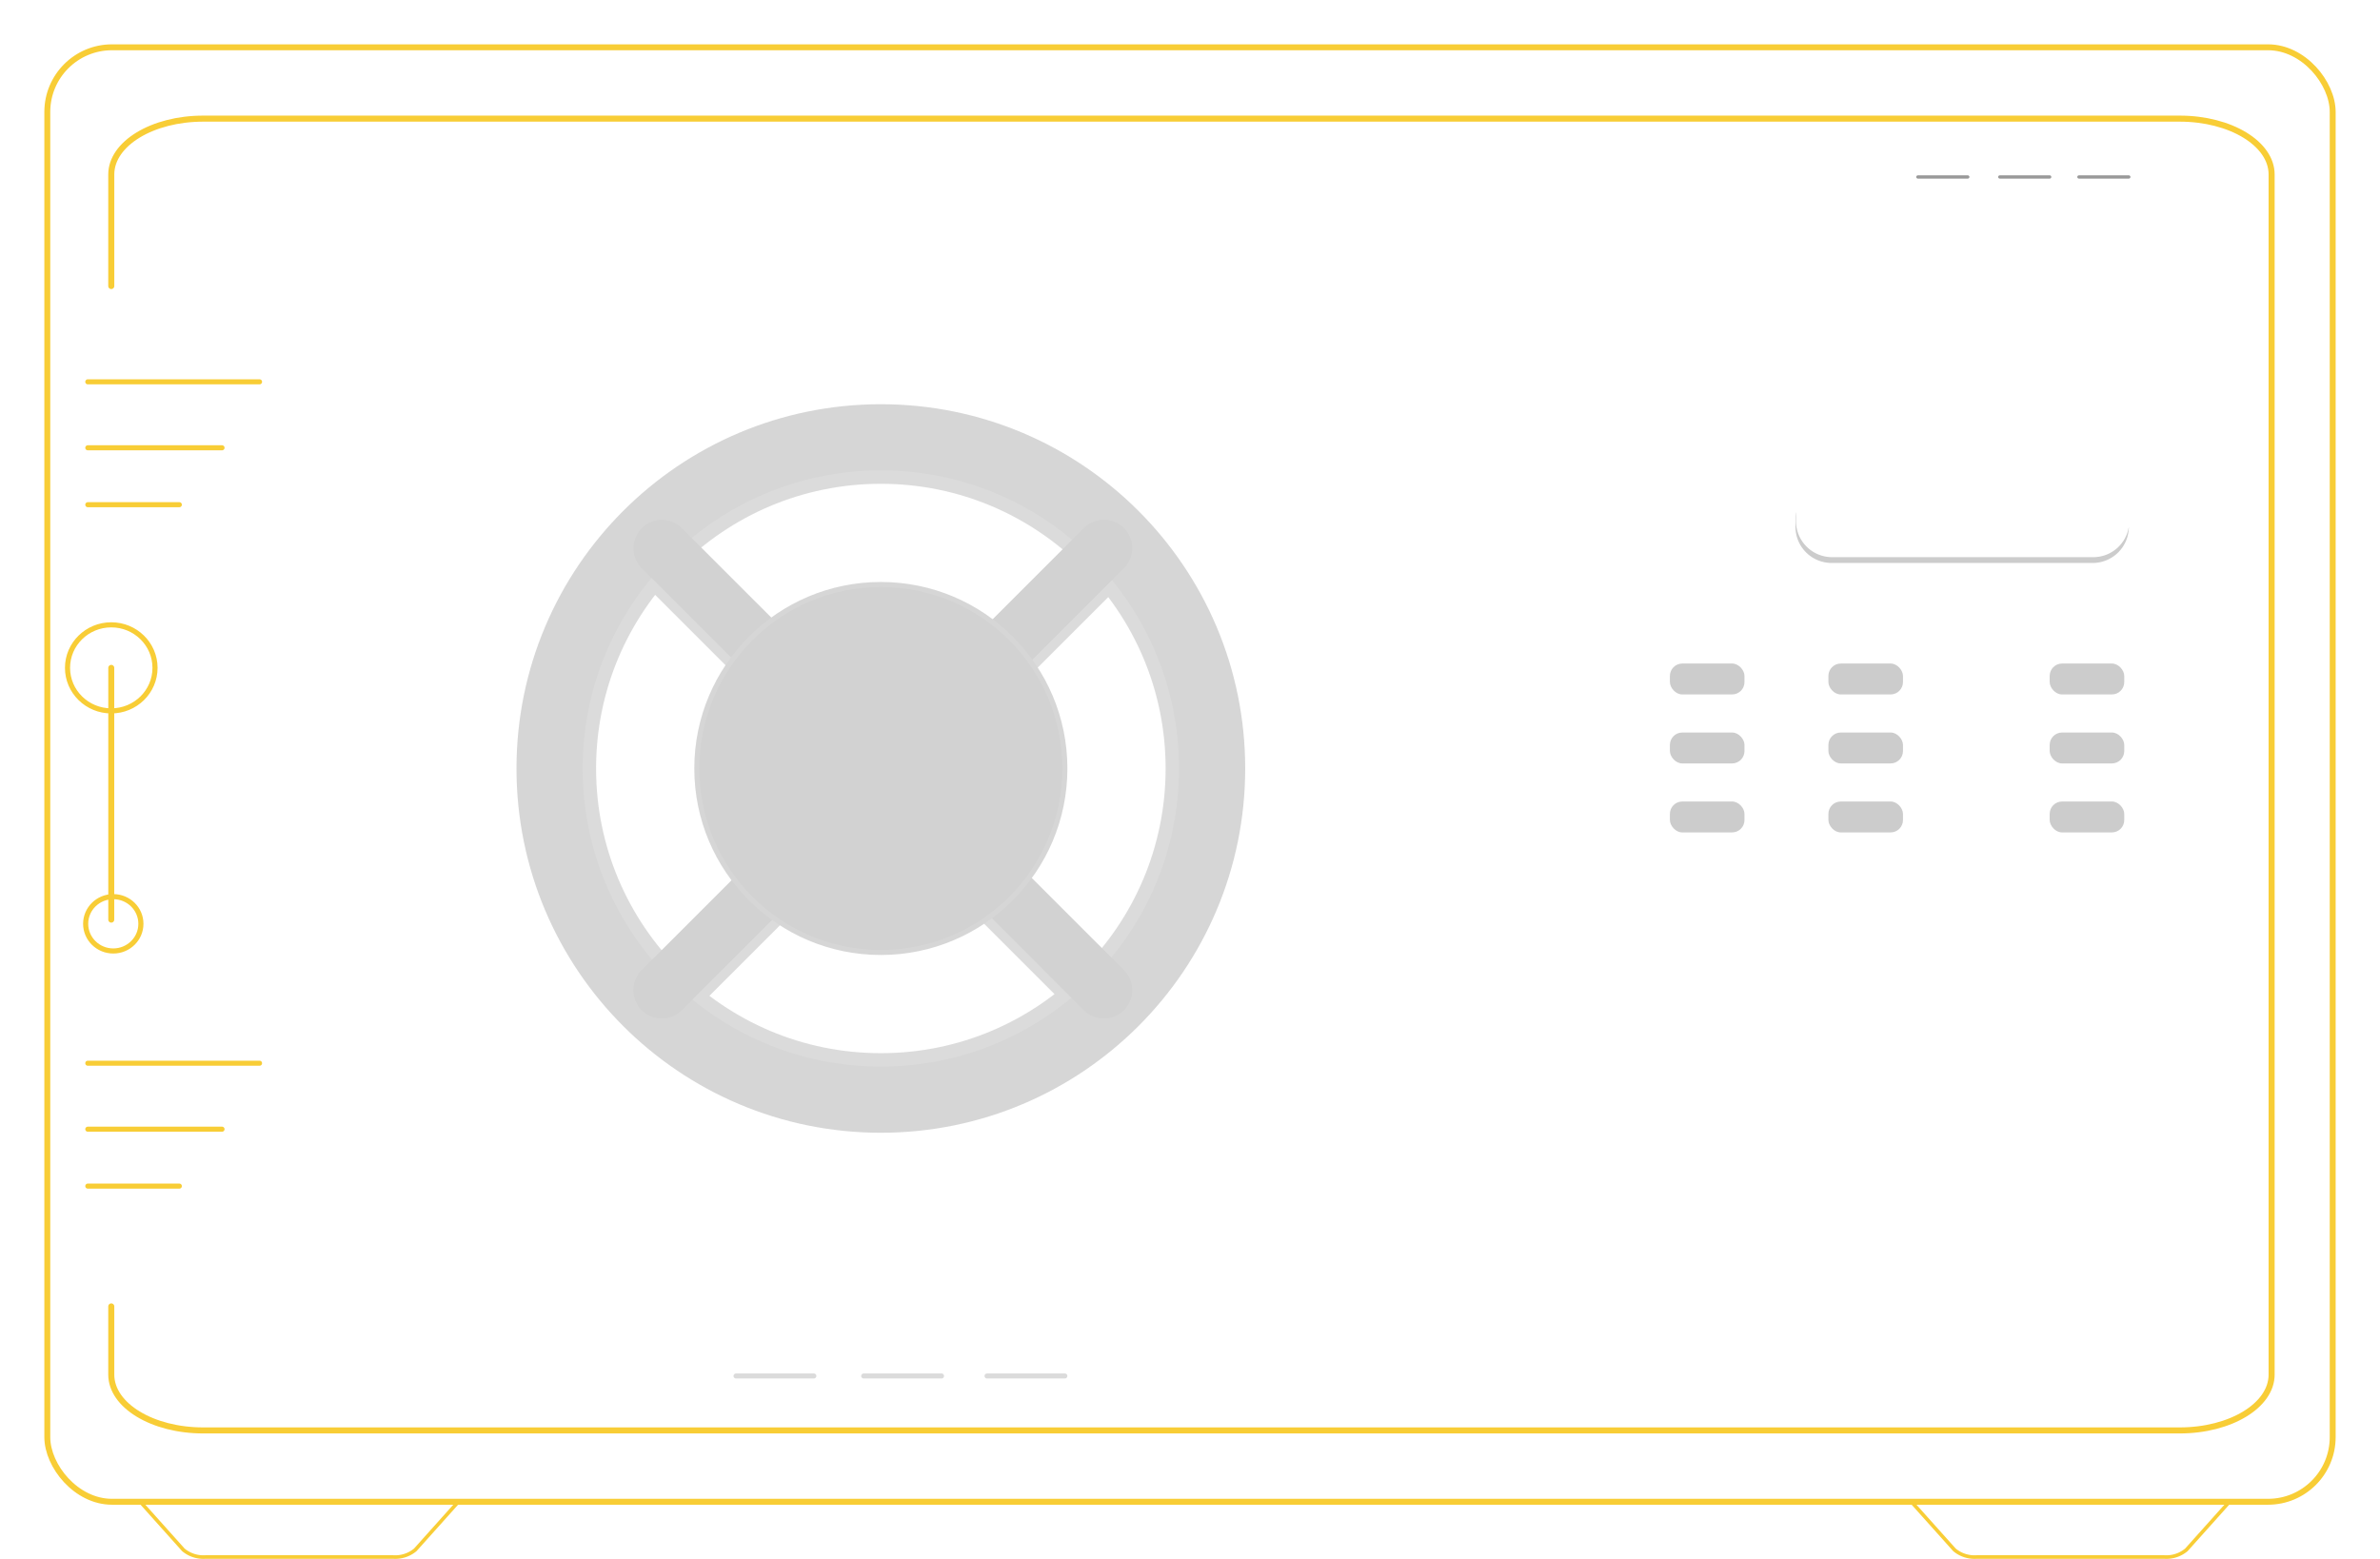 <svg xmlns="http://www.w3.org/2000/svg" xmlns:xlink="http://www.w3.org/1999/xlink" width="469.67" height="307.688" viewBox="0 0 469.67 307.688"><defs><style>.a,.c,.e,.f,.g,.i,.l,.m,.n,.o{fill:none;}.a,.f,.l,.m,.n,.o{stroke:#f8cd36;}.a,.g,.i,.k{stroke-miterlimit:10;}.a{stroke-width:1.167px;}.b{opacity:0.2;}.c,.g{stroke:#4d4d4d;}.c,.e,.f,.l,.m,.n,.o{stroke-linecap:round;stroke-linejoin:round;}.d,.p{opacity:0.5;}.e,.i,.k{stroke:#333;}.e{stroke-width:0.642px;}.f{stroke-width:1.192px;}.g{stroke-width:12.488px;}.h{fill:#4d4d4d;}.i{stroke-width:13.073px;}.j,.k{fill:#1c1c1c;}.l{stroke-width:0.707px;}.m{stroke-width:1.177px;}.n{stroke-width:1.008px;}.p{fill:#333;}.q{filter:url(#a);}</style><filter id="a" x="0" y="0" width="469.67" height="305.766" filterUnits="userSpaceOnUse"><feOffset input="SourceAlpha"/><feGaussianBlur stdDeviation="2.917" result="b"/><feFlood flood-color="#f8cd36" flood-opacity="0.749"/><feComposite operator="in" in2="b"/><feComposite in="SourceGraphic"/></filter></defs><g transform="translate(9.335 9.335)"><g class="q" transform="matrix(1, 0, 0, 1, -9.33, -9.33)"><rect class="a" width="451" height="287.096" rx="12.761" transform="translate(9.33 9.33)"/></g><g class="b" transform="translate(135.916 262.266)"><line class="c" x2="15.353"/><line class="c" x2="15.353" transform="translate(25.191)"/><line class="c" x2="15.353" transform="translate(49.53)"/></g><g class="d" transform="translate(369.138 25.596)"><line class="e" x2="9.851"/><line class="e" x2="9.851" transform="translate(16.164)"/><line class="e" x2="9.851" transform="translate(31.78)"/></g><path class="f" d="M84.443,133V110.97c0-6.084,8.12-11.016,18.137-11.016H492.629c10.017,0,18.137,4.932,18.137,11.016v236.9c0,6.084-8.12,11.016-18.137,11.016H102.58c-10.017,0-18.137-4.932-18.137-11.016V334.406" transform="translate(-71.819 -85.872)"/><g class="b" transform="translate(99.126 76.989)"><circle class="g" cx="62.438" cy="62.438" r="62.438" transform="translate(2.928 2.928)"/><g transform="translate(15.665 18.021)"><g transform="translate(1.744 0)"><path class="h" d="M162.687,265.494a5.594,5.594,0,0,1-3.956-9.55L245.978,168.7a5.594,5.594,0,1,1,7.911,7.912l-87.246,87.246A5.577,5.577,0,0,1,162.687,265.494Z" transform="translate(-157.093 -167.06)"/></g><path class="h" d="M248.191,265.494a5.577,5.577,0,0,1-3.956-1.638L156.988,176.61A5.595,5.595,0,1,1,164.9,168.7l87.246,87.246a5.594,5.594,0,0,1-3.955,9.55Z" transform="translate(-155.349 -167.059)"/></g><circle class="i" cx="65.366" cy="65.366" r="65.366"/><g transform="translate(16.537 16.278)"><g transform="translate(0 0)"><path class="j" d="M161.816,263.751a5.595,5.595,0,0,1-3.956-9.55l87.246-87.246a5.594,5.594,0,0,1,7.912,7.911l-87.247,87.246A5.573,5.573,0,0,1,161.816,263.751Z" transform="translate(-156.221 -165.317)"/></g><path class="j" d="M249.062,263.751a5.576,5.576,0,0,1-3.956-1.639L157.86,174.866a5.594,5.594,0,0,1,7.911-7.911L253.018,254.2a5.595,5.595,0,0,1-3.956,9.55Z" transform="translate(-156.221 -165.316)"/></g><circle class="k" cx="36.314" cy="36.314" r="36.314" transform="translate(29.051 29.051)"/></g><g transform="translate(18.355 287.096)"><path class="l" d="M140.063,353.84H103.039a6.173,6.173,0,0,1-4.373-1.417l-8.492-9.487h62.755l-8.492,9.487A6.176,6.176,0,0,1,140.063,353.84Z" transform="translate(-90.174 -342.936)"/></g><g transform="translate(367.865 287.096)"><path class="l" d="M388.573,353.84H351.549a6.173,6.173,0,0,1-4.373-1.417l-8.492-9.487h62.755l-8.492,9.487A6.175,6.175,0,0,1,388.573,353.84Z" transform="translate(-338.684 -342.936)"/></g><g transform="translate(3.989 113.999)"><line class="m" y1="49.702" transform="translate(8.634 8.492)"/><ellipse class="n" cx="5.451" cy="5.362" rx="5.451" ry="5.362" transform="translate(3.579 53.652)"/><ellipse class="n" cx="8.634" cy="8.492" rx="8.634" ry="8.492"/></g><g transform="translate(7.993 66.032)"><line class="o" x2="33.89"/><line class="o" x2="26.486" transform="translate(0 13.021)"/><line class="o" x2="18.061" transform="translate(0 24.255)"/></g><g transform="translate(7.993 200.532)"><line class="o" x2="33.89"/><line class="o" x2="26.486" transform="translate(0 13.021)"/><line class="o" x2="18.061" transform="translate(0 24.255)"/></g><g class="d" transform="translate(344.986 91.725)"><path class="p" d="M381.585,170.97a7.123,7.123,0,0,1-7.12,7.12h-51.53a7.125,7.125,0,0,1-7.13-7.12v-1.82a5.907,5.907,0,0,1,.1-1.12v1.79a7.127,7.127,0,0,0,7.13,7.13h51.53A7.111,7.111,0,0,0,381.585,170.97Z" transform="translate(-315.805 -168.03)"/></g><g class="d" transform="translate(320.207 121.639)"><rect class="p" width="14.715" height="6.1" rx="2.446"/><rect class="p" width="14.715" height="6.1" rx="2.446" transform="translate(0 13.617)"/><rect class="p" width="14.715" height="6.1" rx="2.446" transform="translate(0 27.234)"/></g><g class="d" transform="translate(351.484 121.639)"><rect class="p" width="14.715" height="6.1" rx="2.446"/><rect class="p" width="14.715" height="6.1" rx="2.446" transform="translate(0 13.617)"/><rect class="p" width="14.715" height="6.1" rx="2.446" transform="translate(0 27.234)"/></g><g class="d" transform="translate(395.152 121.639)"><rect class="p" width="14.715" height="6.1" rx="2.446"/><rect class="p" width="14.715" height="6.1" rx="2.446" transform="translate(0 13.617)"/><rect class="p" width="14.715" height="6.1" rx="2.446" transform="translate(0 27.234)"/></g></g></svg>
